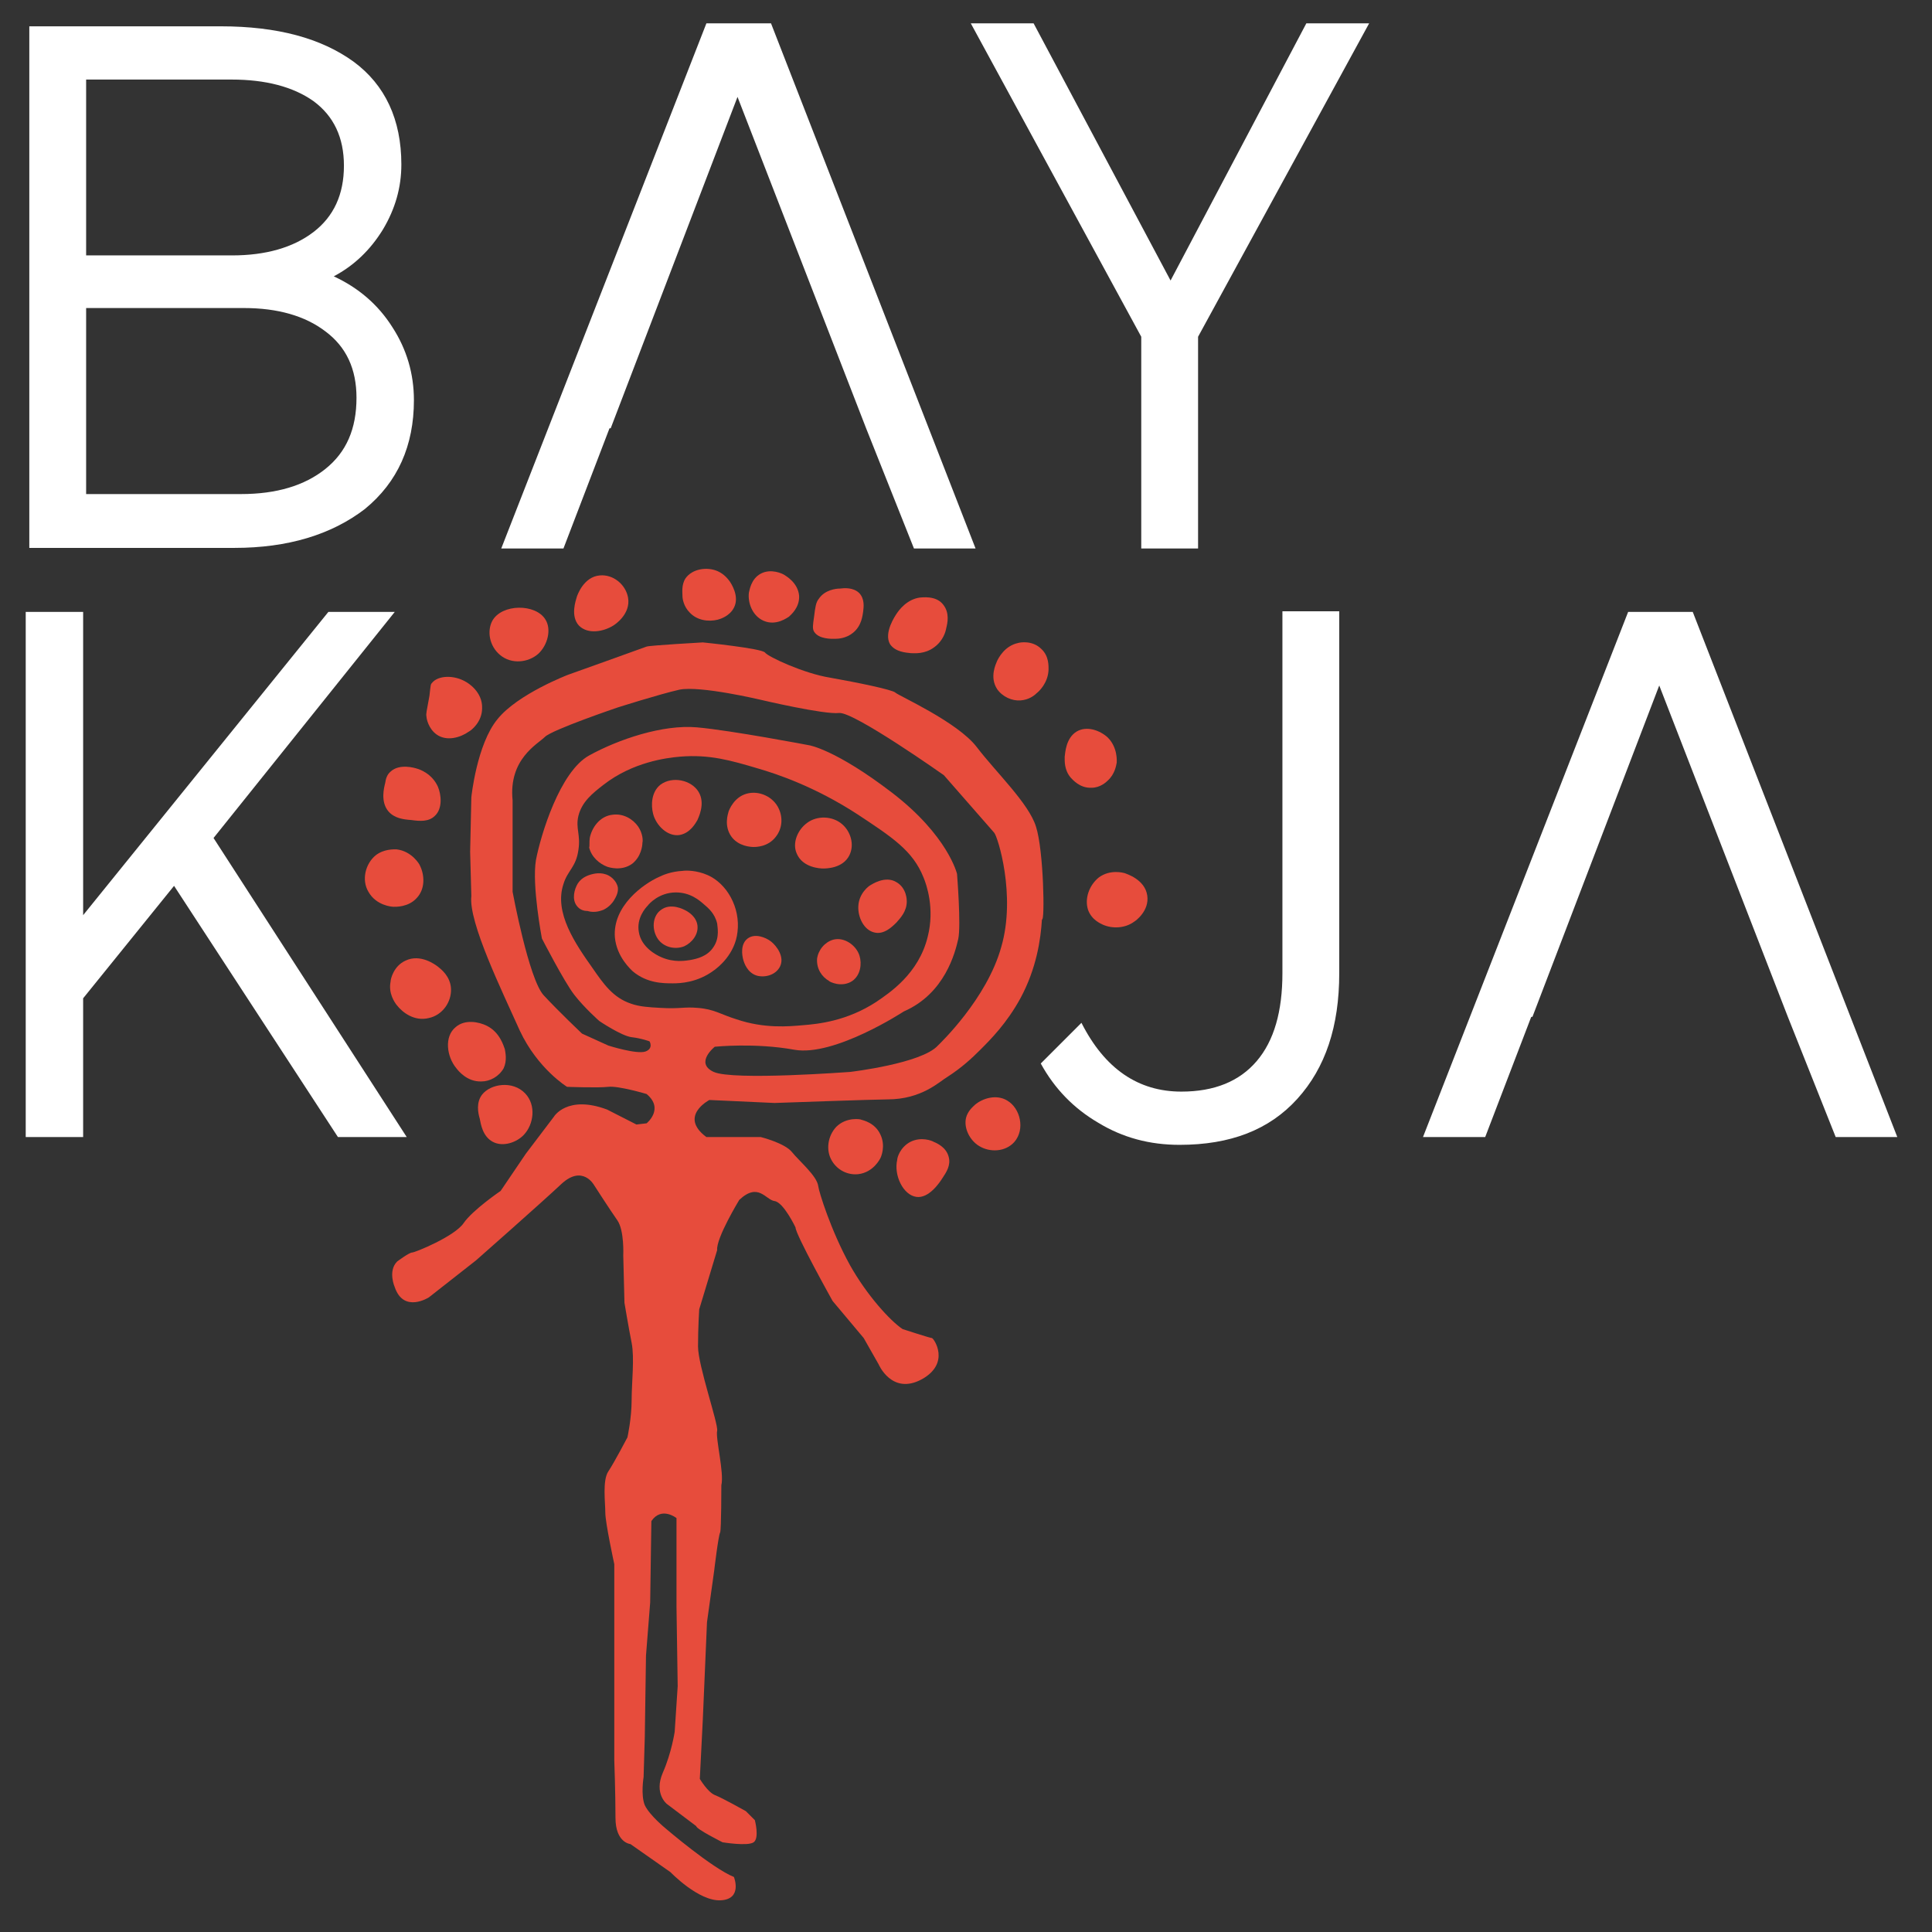 <?xml version="1.0" encoding="utf-8"?>
<!-- Generator: Adobe Illustrator 21.1.0, SVG Export Plug-In . SVG Version: 6.00 Build 0)  -->
<svg version="1.1" id="Layer_1" xmlns="http://www.w3.org/2000/svg" xmlns:xlink="http://www.w3.org/1999/xlink" x="0px" y="0px"
	 viewBox="0 0 323 323" enable-background="new 0 0 323 323" xml:space="preserve">
<rect x="0" y="0" width="323" height="323" fill="#333333" stroke="none"/>
<g>
	<g>
		<polygon fill="#FFFFFF" points="152.8,91.7 163.1,91.7 128.9,3.9 118.1,3.9 83.8,91.7 94.2,91.7 101.9,71.6 102.1,71.6 
			123.3,16.2 144.8,71.6 144.8,71.6 		"/>
	</g>
	<path fill="#FFFFFF" d="M162.3,3.9h10.5l22.9,43l22.7-43h10.5l-28.6,52.4v35.4h-9.5V56.3L162.3,3.9z"/>
	<path fill="#FFFFFF" d="M13.9,190.1H4.3v-87.8h9.6V153l41-50.7H66l-30.3,37.8l32.3,50H56.5l-27.4-42l-15.2,18.8V190.1z"/>
	<path fill="#FFFFFF" d="M174,177.8l6.8-6.8c3.9,7.7,9.5,11.5,16.7,11.5c5.5,0,9.7-1.7,12.6-5.1c2.9-3.4,4.3-8.3,4.3-14.7v-60.5h9.5
		v60.5c0,8.9-2.3,15.8-7,21s-11.2,7.7-19.7,7.7c-5,0-9.5-1.2-13.6-3.7C179.5,185.3,176.3,182,174,177.8z"/>
	<g>
		<polygon fill="#FFFFFF" points="306.9,190.1 317.2,190.1 283,102.3 272.2,102.3 237.9,190.1 248.3,190.1 256,170 256.2,170 
			277.4,114.6 298.9,170 298.9,170 		"/>
	</g>
	<g>
		<path fill="#E74C3C" d="M173.2,138.2c-1.2-3.9-6.7-9.1-9.9-13.3s-13.1-8.6-13.6-9.1c-0.5-0.5-6.4-1.7-10.9-2.5
			c-4.4-0.7-10.4-3.5-10.9-4.2c-0.5-0.7-10.4-1.7-10.4-1.7s-8.9,0.5-9.4,0.7c-0.5,0.2-13.1,4.7-13.1,4.7s-8.4,3.2-11.8,7.4
			c-3.5,4.2-4.4,13.1-4.4,13.1l-0.2,9.1l0.2,7.4c-0.5,4.4,5.2,16,8.1,22.5c3,6.4,7.9,9.4,7.9,9.4s5.2,0.2,6.9,0s6.4,1.2,6.4,1.2
			c3,2.5,0,4.9,0,4.9l-1.7,0.2l-4.9-2.5c-6.7-2.5-8.9,1.2-8.9,1.2l-4.7,6.2l-4.2,6.2c0,0-4.7,3.2-6.2,5.4c-1.5,2.2-8.1,4.9-8.6,4.9
			c-0.5,0-2.5,1.5-2.5,1.5c-1.6,1.6-0.4,4.3-0.4,4.3c1.5,4.4,5.7,1.7,5.7,1.7l7.9-6.2c0,0,10.9-9.6,14.3-12.8
			c3.5-3.2,5.4,0.2,5.4,0.2s2.7,4.2,3.9,5.9c1.2,1.7,1,5.9,1,5.9l0.2,7.9c0,0,0.7,4.2,1.2,6.7c0.5,2.5,0,6.7,0,9.6
			c0,3-0.7,6.2-0.7,6.2s-2.2,4.2-3.2,5.7c-1,1.5-0.5,5.2-0.5,6.9s1.5,8.6,1.5,8.6v8.1v24.7c0,0,0.2,5.4,0.2,9.6s2.5,4.4,2.5,4.4
			l6.7,4.7c0,0,4.7,4.9,8.4,4.7c3.7-0.2,2.2-3.9,2.2-3.9c-3.7-1.5-11.4-8.1-11.4-8.1s-2.7-2.2-3.5-3.9c-0.7-1.7-0.2-4.7-0.2-4.7
			l0.2-6.7l0.2-13.6l0.7-8.9l0.2-13.6c1.7-2.5,4.2-0.5,4.2-0.5v3v11.8l0.2,13.3l-0.5,7.6c0,0-0.5,3.5-2,6.9
			c-1.5,3.5,0.7,5.2,0.7,5.2l4.9,3.7c0,0.5,4.4,2.7,4.4,2.7s4.2,0.7,5.2,0c1-0.7,0.2-3.7,0.2-3.7l-1.5-1.5c0,0-3.9-2.2-5.2-2.7
			c-1.2-0.5-2.5-2.7-2.5-2.7l0.5-9.9l0.7-16.3l1.2-8.6c0,0,0.7-5.9,1-6.4c0.2-0.5,0.2-7.9,0.2-7.9c0.5-2-1-7.9-0.7-9.1
			c0.2-1.2-3.2-10.9-3.2-14.1s0.2-6.2,0.2-6.2l3-9.9c-0.2-2,3.7-8.4,3.7-8.4c3.2-3,4.4,0,5.9,0.2c1.5,0.2,3.5,4.4,3.5,4.4
			c0,1.2,6.2,12.3,6.2,12.3l5.2,6.2l2.5,4.4c0,0,2.2,5.2,7.2,2.5c4.9-2.7,2-6.9,1.7-6.9s-4.9-1.5-4.9-1.5c-2.1-1.4-6-5.7-8.8-10.7
			c-3.2-5.8-5.2-12.3-5.3-13.2c-0.2-1.7-3.2-4.2-4.4-5.7c-1.2-1.5-5.2-2.5-5.2-2.5h-9.1c-4.7-3.5,0.5-6.2,0.5-6.2l10.9,0.5
			c0,0,16.9-0.6,18.9-0.6c5.7,0,8.7-3,9.9-3.7c2.5-1.6,4.2-3.2,5.6-4.6c1.7-1.7,4.4-4.4,6.7-8.6c2.7-5,3.4-9.9,3.6-13.2
			C174.7,154.3,174.5,142.2,173.2,138.2z M116.6,168.5c-2.2-0.2-3,0.2-6.2,0c-1.9-0.1-3.5-0.2-4.9-0.7c-3-1-4.6-3.3-6.4-5.9
			c-2.9-4.1-6.5-9.3-4.9-14.1c0.7-2.3,2.1-2.8,2.5-5.7c0.4-2.6-0.5-3.6,0-5.7c0.6-2.4,2.4-3.8,4.2-5.2c4.9-3.8,10.5-4.5,12.8-4.7
			c4.9-0.4,8.4,0.6,13.1,2c3.1,0.9,9.4,3,16.5,7.6c5.9,3.9,9.3,6.1,11.1,10.6c0.5,1.2,1.9,5.2,0.7,9.9c-1.5,6.2-6.4,9.4-8.6,10.9
			c-4.9,3.2-9.7,3.7-12.3,3.9c-2.3,0.2-6.4,0.6-11.1-1C120.5,169.6,119.4,168.7,116.6,168.5z M167.4,158.3
			c-2.4,8.7-10.3,16.2-10.6,16.5c-2.7,3-14.6,4.4-14.6,4.4s-19.7,1.5-22.9,0c-3.2-1.5,0.2-4.2,0.2-4.2s6.7-0.7,13.3,0.5
			c6.7,1.2,18.3-6.4,18.3-6.4c6.9-3,8.6-9.9,9.1-12.1s-0.2-10.9-0.2-10.9s-1.5-6.4-10.9-13.6c-9.4-7.2-13.8-7.9-13.8-7.9
			s-13.1-2.5-18.8-3c-5.7-0.5-13.1,2-18,4.7s-8.1,13.3-8.9,17.5c-0.7,4.2,1,13.1,1,13.1s3.7,7.2,5.4,9.4s4.2,4.4,4.2,4.4
			s3.7,2.5,5.4,2.7c1.7,0.2,3,0.7,3,0.7s0.7,1.2-0.7,1.7c-1.5,0.5-6.2-1-6.2-1l-4.4-2c0,0-3.9-3.7-6.4-6.4
			c-2.5-2.7-5.2-17.3-5.2-17.3v-15.3c-0.7-6.9,4.2-9.4,5.4-10.6s12.1-4.9,12.1-4.9s6.9-2.2,10.4-3c3.5-0.7,13.6,1.7,13.6,1.7
			s10.6,2.5,13.1,2.2c2.5-0.2,17.5,10.4,17.5,10.4l8.4,9.6C166.8,139.8,169.9,149.7,167.4,158.3z"/>
		<path fill="#E74C3C" d="M96.4,151.4c-0.8-1.1-0.4-2.7,0.2-3.7c0.7-1.1,1.9-1.4,2.2-1.5c0.4-0.1,1.7-0.5,3,0.2
			c0.2,0.1,1.3,0.8,1.5,2c0.1,0.9-0.4,1.7-0.7,2.2c-0.2,0.3-0.7,1-1.7,1.5c-0.3,0.1-1.4,0.6-2.7,0.2
			C97.6,152.3,96.9,152.1,96.4,151.4z"/>
		<path fill="#E74C3C" d="M98.6,140.1c0.3-1.6,1.6-3.7,3.9-3.9c1.7-0.2,3.3,0.7,4.2,2c0.8,1.2,0.8,2.4,0.7,2.7
			c0,0.5-0.2,2.3-1.7,3.5c-1.8,1.3-3.9,0.6-4.2,0.5c-1.3-0.5-2.6-1.6-3-3.2C98.6,141.4,98.5,140.8,98.6,140.1z"/>
		<path fill="#E74C3C" d="M110.4,131.2c2-1.5,5.2-0.8,6.4,1.2c1.2,2-0.1,4.4-0.2,4.7c-0.3,0.5-1.2,2.2-3,2.5c-2,0.3-3.9-1.6-4.4-3.5
			C108.8,134.6,108.9,132.4,110.4,131.2z"/>
		<path fill="#E74C3C" d="M124.8,132.7c2.1-0.6,4.5,0.5,5.4,2.5c0.7,1.5,0.6,3.3-0.5,4.7c-1.3,1.7-3.3,1.7-3.7,1.7
			c-0.5,0-2.5-0.1-3.7-1.7c-1.3-1.8-0.6-3.8-0.5-4.2C121.9,135.4,122.7,133.3,124.8,132.7z"/>
		<path fill="#E74C3C" d="M134.9,137.6c1.7-1.3,4.3-1.2,5.9,0.2c1.4,1.2,2.1,3.4,1.2,5.2c-1.1,2.2-3.9,2.2-4.4,2.2
			c-0.4,0-3.4-0.1-4.4-2.5C132.4,140.9,133.4,138.7,134.9,137.6z"/>
		<path fill="#E74C3C" d="M145.5,148c0.2-0.1,2.5-1.7,4.4-0.5c1.7,1,1.7,3,1.7,3.2c0,1.7-1.1,2.8-1.7,3.5c-0.7,0.7-2.1,2.1-3.7,1.7
			c-1.8-0.4-2.8-2.6-2.7-4.4C143.6,149.3,145.3,148.1,145.5,148z"/>
		<path fill="#E74C3C" d="M125,156.9c1.2-0.9,3-0.2,3.9,0.5c1,0.8,2.3,2.6,1.5,4.2c-0.7,1.4-2.5,1.9-3.9,1.5
			c-1.6-0.5-2.1-2.2-2.2-2.5C124,159.6,123.8,157.8,125,156.9z"/>
		<path fill="#E74C3C" d="M139.3,157.1c1.9-0.5,3.9,1,4.4,2.7c0.4,1.3,0.2,3.2-1.2,4.2c-1.8,1.2-3.9,0.1-3.9,0c-1.2-0.7-2.1-2-2-3.7
			C136.8,158.8,137.9,157.5,139.3,157.1z"/>
		<path fill="#E74C3C" d="M118.3,146.3c-1.8-0.8-3.6-0.8-4.2-0.7c-1.9,0.1-3.3,0.7-3.9,1c-2.7,1.2-7.8,4.9-7.4,10.1
			c0.3,3.3,2.7,5.4,3,5.7c2.4,2,5.1,2,6.7,2c1.2,0,4.1-0.1,6.9-2.2c0.7-0.5,3.5-2.7,3.9-6.4C123.8,151.7,121.5,147.7,118.3,146.3z
			 M119.3,158.3c-1,1.6-2.8,2-3.9,2.2c-0.7,0.1-2.7,0.5-4.9-0.5c-0.7-0.3-3.3-1.6-3.7-4.2c-0.4-2.3,1.1-4,1.5-4.4
			c0.2-0.3,1.9-2.2,4.7-2.2c2.4,0,3.9,1.3,4.7,2c0.7,0.6,1.8,1.5,2.2,3.2C119.9,154.8,120.4,156.7,119.3,158.3z"/>
		<path fill="#E74C3C" d="M110.4,152.2c1.7-1.4,4-0.1,4.2,0c0.4,0.2,1.8,1,2,2.5c0.2,1.5-0.9,2.9-2.2,3.5c-1.5,0.6-3.4,0.2-4.4-1.2
			C108.9,155.4,109.1,153.2,110.4,152.2z"/>
		<path fill="#E74C3C" d="M80.6,183c1.4-1.8,5.1-2.4,7.2-0.2c1.9,2,1.4,5.2-0.2,6.9c-1.2,1.3-3.5,2.1-5.2,1.2
			c-1.7-0.9-2-2.9-2.2-3.9C79.9,186,79.6,184.3,80.6,183z"/>
		<path fill="#E74C3C" d="M76.2,171.7c1.5-1.3,3.8-0.9,5.2-0.2c2.2,1.1,2.8,3.4,3,3.9c0.1,0.6,0.4,1.9-0.2,3.2
			c-0.8,1.4-2.3,2.2-3.7,2.2c-2.4,0.1-3.9-1.8-4.2-2.2C74.7,176.7,74.2,173.3,76.2,171.7z"/>
		<path fill="#E74C3C" d="M67.8,160.6c2.5-1.2,5,0.7,5.4,1c0.5,0.4,2.1,1.6,2.2,3.7c0.1,2.2-1.4,4.4-3.7,4.9
			c-2.4,0.6-4.4-0.9-5.4-2.2c-0.3-0.4-1.4-1.9-1-3.9C65.3,163.7,65.8,161.5,67.8,160.6z"/>
		<path fill="#E74C3C" d="M62.8,143c1.4-1.1,3.1-1,3.5-1c2.6,0.3,3.9,2.6,3.9,2.7c0.8,1.6,0.9,3.9-0.5,5.4c-1.4,1.6-3.6,1.5-3.9,1.5
			c-0.3,0-2.9-0.2-4.2-2.5C60.4,147.1,61.1,144.4,62.8,143z"/>
		<path fill="#E74C3C" d="M65.3,129c1.5-1.4,4.1-0.6,4.4-0.5c0.4,0.1,2.5,0.8,3.5,3c0.6,1.4,0.8,3.7-0.5,4.9c-1,1-2.5,0.9-3.9,0.7
			c-1.4-0.1-2.9-0.3-3.9-1.5c-1.3-1.6-0.7-3.9-0.5-4.7C64.5,130.2,64.7,129.5,65.3,129z"/>
		<path fill="#E74C3C" d="M72.2,114.2c1-1.3,3.7-1.4,5.7-0.2c0.2,0.1,2.8,1.6,2.7,4.4c0,2.3-1.8,3.7-2.2,3.9c-1.4,1-3.7,1.7-5.4,0.5
			c-1.4-1-1.7-2.7-1.7-3c-0.1-0.5,0-0.7,0.5-3.5C72,114.5,72,114.4,72.2,114.2z"/>
		<path fill="#E74C3C" d="M82.3,103.8c1.6-2.9,7.3-2.9,8.9-0.2c1,1.6,0.4,4.2-1.2,5.7c-1.7,1.5-4.5,1.8-6.4,0.2
			C81.8,108,81.4,105.5,82.3,103.8z"/>
		<path fill="#E74C3C" d="M96.4,99.9c0.1-0.4,1.2-3.5,3.9-3.7c2.2-0.2,4.3,1.5,4.7,3.7c0.5,2.8-2.3,4.6-2.5,4.7
			c-1.6,1-4.2,1.5-5.7,0C95.3,103,96.3,100.3,96.4,99.9z"/>
		<path fill="#E74C3C" d="M114.6,96.7c1.1-1.6,3.6-2,5.4-1.2c1.1,0.5,1.7,1.3,2,1.7c0.2,0.3,1.7,2.5,0.7,4.4c-0.7,1.4-2.3,1.9-2.7,2
			c-1.6,0.4-3.5,0.1-4.7-1.2c-1-1-1.2-2.3-1.2-2.7C114.1,99.1,113.9,97.8,114.6,96.7z"/>
		<path fill="#E74C3C" d="M127.2,95.9c1.7-0.9,3.6,0,3.9,0.2c0.3,0.2,2.3,1.3,2.5,3.5c0.1,2-1.4,3.2-1.7,3.5
			c-0.2,0.1-2.1,1.6-4.2,0.7c-1.9-0.8-2.7-3-2.5-4.7C125.3,98.8,125.5,96.8,127.2,95.9z"/>
		<path fill="#E74C3C" d="M136.9,100.1c1-1.5,2.9-1.7,3.5-1.7c0.8-0.1,2.2-0.2,3.2,0.7c1,1,0.8,2.4,0.7,3.2
			c-0.1,0.5-0.2,2.3-1.7,3.5c-1.1,0.9-2.4,1-3,1c-0.5,0-2.7,0.1-3.5-1.2c-0.3-0.5-0.2-1.1,0-2.5
			C136.3,101.5,136.4,100.7,136.9,100.1z"/>
		<path fill="#E74C3C" d="M149.9,102.6c0.4-0.6,1.7-2.4,3.9-2.7c0.3,0,2.7-0.4,3.9,1.2c1.1,1.4,0.7,3.1,0.5,3.9
			c-0.1,0.6-0.5,2.1-2,3.2c-1.6,1.2-3.3,1-3.9,1c-0.9-0.1-2.6-0.2-3.5-1.5C147.7,105.8,149.7,102.9,149.9,102.6z"/>
		<path fill="#E74C3C" d="M166.7,115.2c-1.3-2-0.2-4.2,0-4.7c0.2-0.4,1.2-2.5,3.5-3c0.3-0.1,2.4-0.5,3.9,1c1.3,1.2,1.2,2.9,1.2,3.5
			c-0.1,2.2-1.6,3.6-2,3.9c-0.4,0.4-1.3,1.1-2.7,1.2C169.2,117.2,167.6,116.5,166.7,115.2z"/>
		<path fill="#E74C3C" d="M180,122.3c1.7-1,3.9-0.2,5.2,1c1.7,1.7,1.5,4,1.5,4.2c-0.1,0.5-0.3,1.9-1.5,3c-0.3,0.3-1.3,1.2-2.7,1.2
			c-2,0.1-3.2-1.4-3.5-1.7c-1.1-1.3-1-2.8-1-3.5C178.1,125.8,178.2,123.4,180,122.3z"/>
		<path fill="#E74C3C" d="M183.7,146.7c1.9-1.4,4.1-0.8,4.4-0.7c0.2,0.1,3.3,1,3.7,3.7c0.4,2.6-2,4.3-2.2,4.4
			c-1.5,1.1-3.6,1.2-5.2,0.5c-0.4-0.2-1.9-0.8-2.5-2.5C181.3,150.2,182.1,148,183.7,146.7z"/>
		<path fill="#E74C3C" d="M139.8,188.4c1.7-1.7,4.1-1.3,4.2-1.2c0.3,0.1,2.3,0.5,3.2,2.5c0.9,1.9,0.1,3.7,0,3.9
			c-0.1,0.2-1.2,2.4-3.7,2.7c-1.8,0.2-3.5-0.7-4.4-2.2C138,192.3,138.4,189.9,139.8,188.4z"/>
		<path fill="#E74C3C" d="M152.2,190.9c1.8-0.9,3.6-0.2,3.9,0c0.5,0.2,2.1,0.9,2.5,2.5c0.4,1.4-0.4,2.6-1,3.5
			c-0.5,0.8-2.3,3.5-4.4,3.2c-2.2-0.3-3.8-3.6-3.2-6.2C150,193.5,150.5,191.8,152.2,190.9z"/>
		<path fill="#E74C3C" d="M163,184.7c1.3-1.1,3.6-1.8,5.4-0.7c2.2,1.3,3,4.8,1.2,6.9c-1.5,1.7-4.1,1.8-5.9,0.7
			c-1.5-0.9-2.6-2.9-2.2-4.7C161.8,185.7,162.7,185,163,184.7z"/>
	</g>
	<g>
		<path fill="#FFFFFF" d="M39.2,91.6H4.9V4.4h32c9.5,0,16.8,2,22.2,5.9c5.3,3.9,8,9.7,8,17.2c0,3.8-1,7.4-3.1,10.9
			c-2.1,3.4-4.8,6-8.2,7.8c4.1,1.9,7.4,4.7,9.8,8.5c2.4,3.7,3.6,7.8,3.6,12.2c0,7.6-2.7,13.7-8.2,18.2
			C55.4,89.4,48.1,91.6,39.2,91.6z M38.7,13.3H14.4v29.4h24.4c5.6,0,10.2-1.3,13.6-3.9c3.4-2.6,5.1-6.3,5.1-11.1
			c0-4.7-1.7-8.3-5.1-10.8C49,14.5,44.4,13.3,38.7,13.3z M14.4,51.6v31h25.9c5.9,0,10.6-1.4,14.1-4.2c3.5-2.8,5.2-6.7,5.2-11.9
			c0-4.8-1.7-8.5-5.2-11.1c-3.4-2.6-8-3.9-13.6-3.9H14.4z"/>
	</g>
</g>
<g>
</g>
<g>
</g>
<g>
</g>
<g>
</g>
<g>
</g>
<g>
</g>
<g>
</g>
<g>
</g>
<g>
</g>
<g>
</g>
<g>
</g>
<g>
</g>
<g>
</g>
<g>
</g>
<g>
</g>
</svg>
